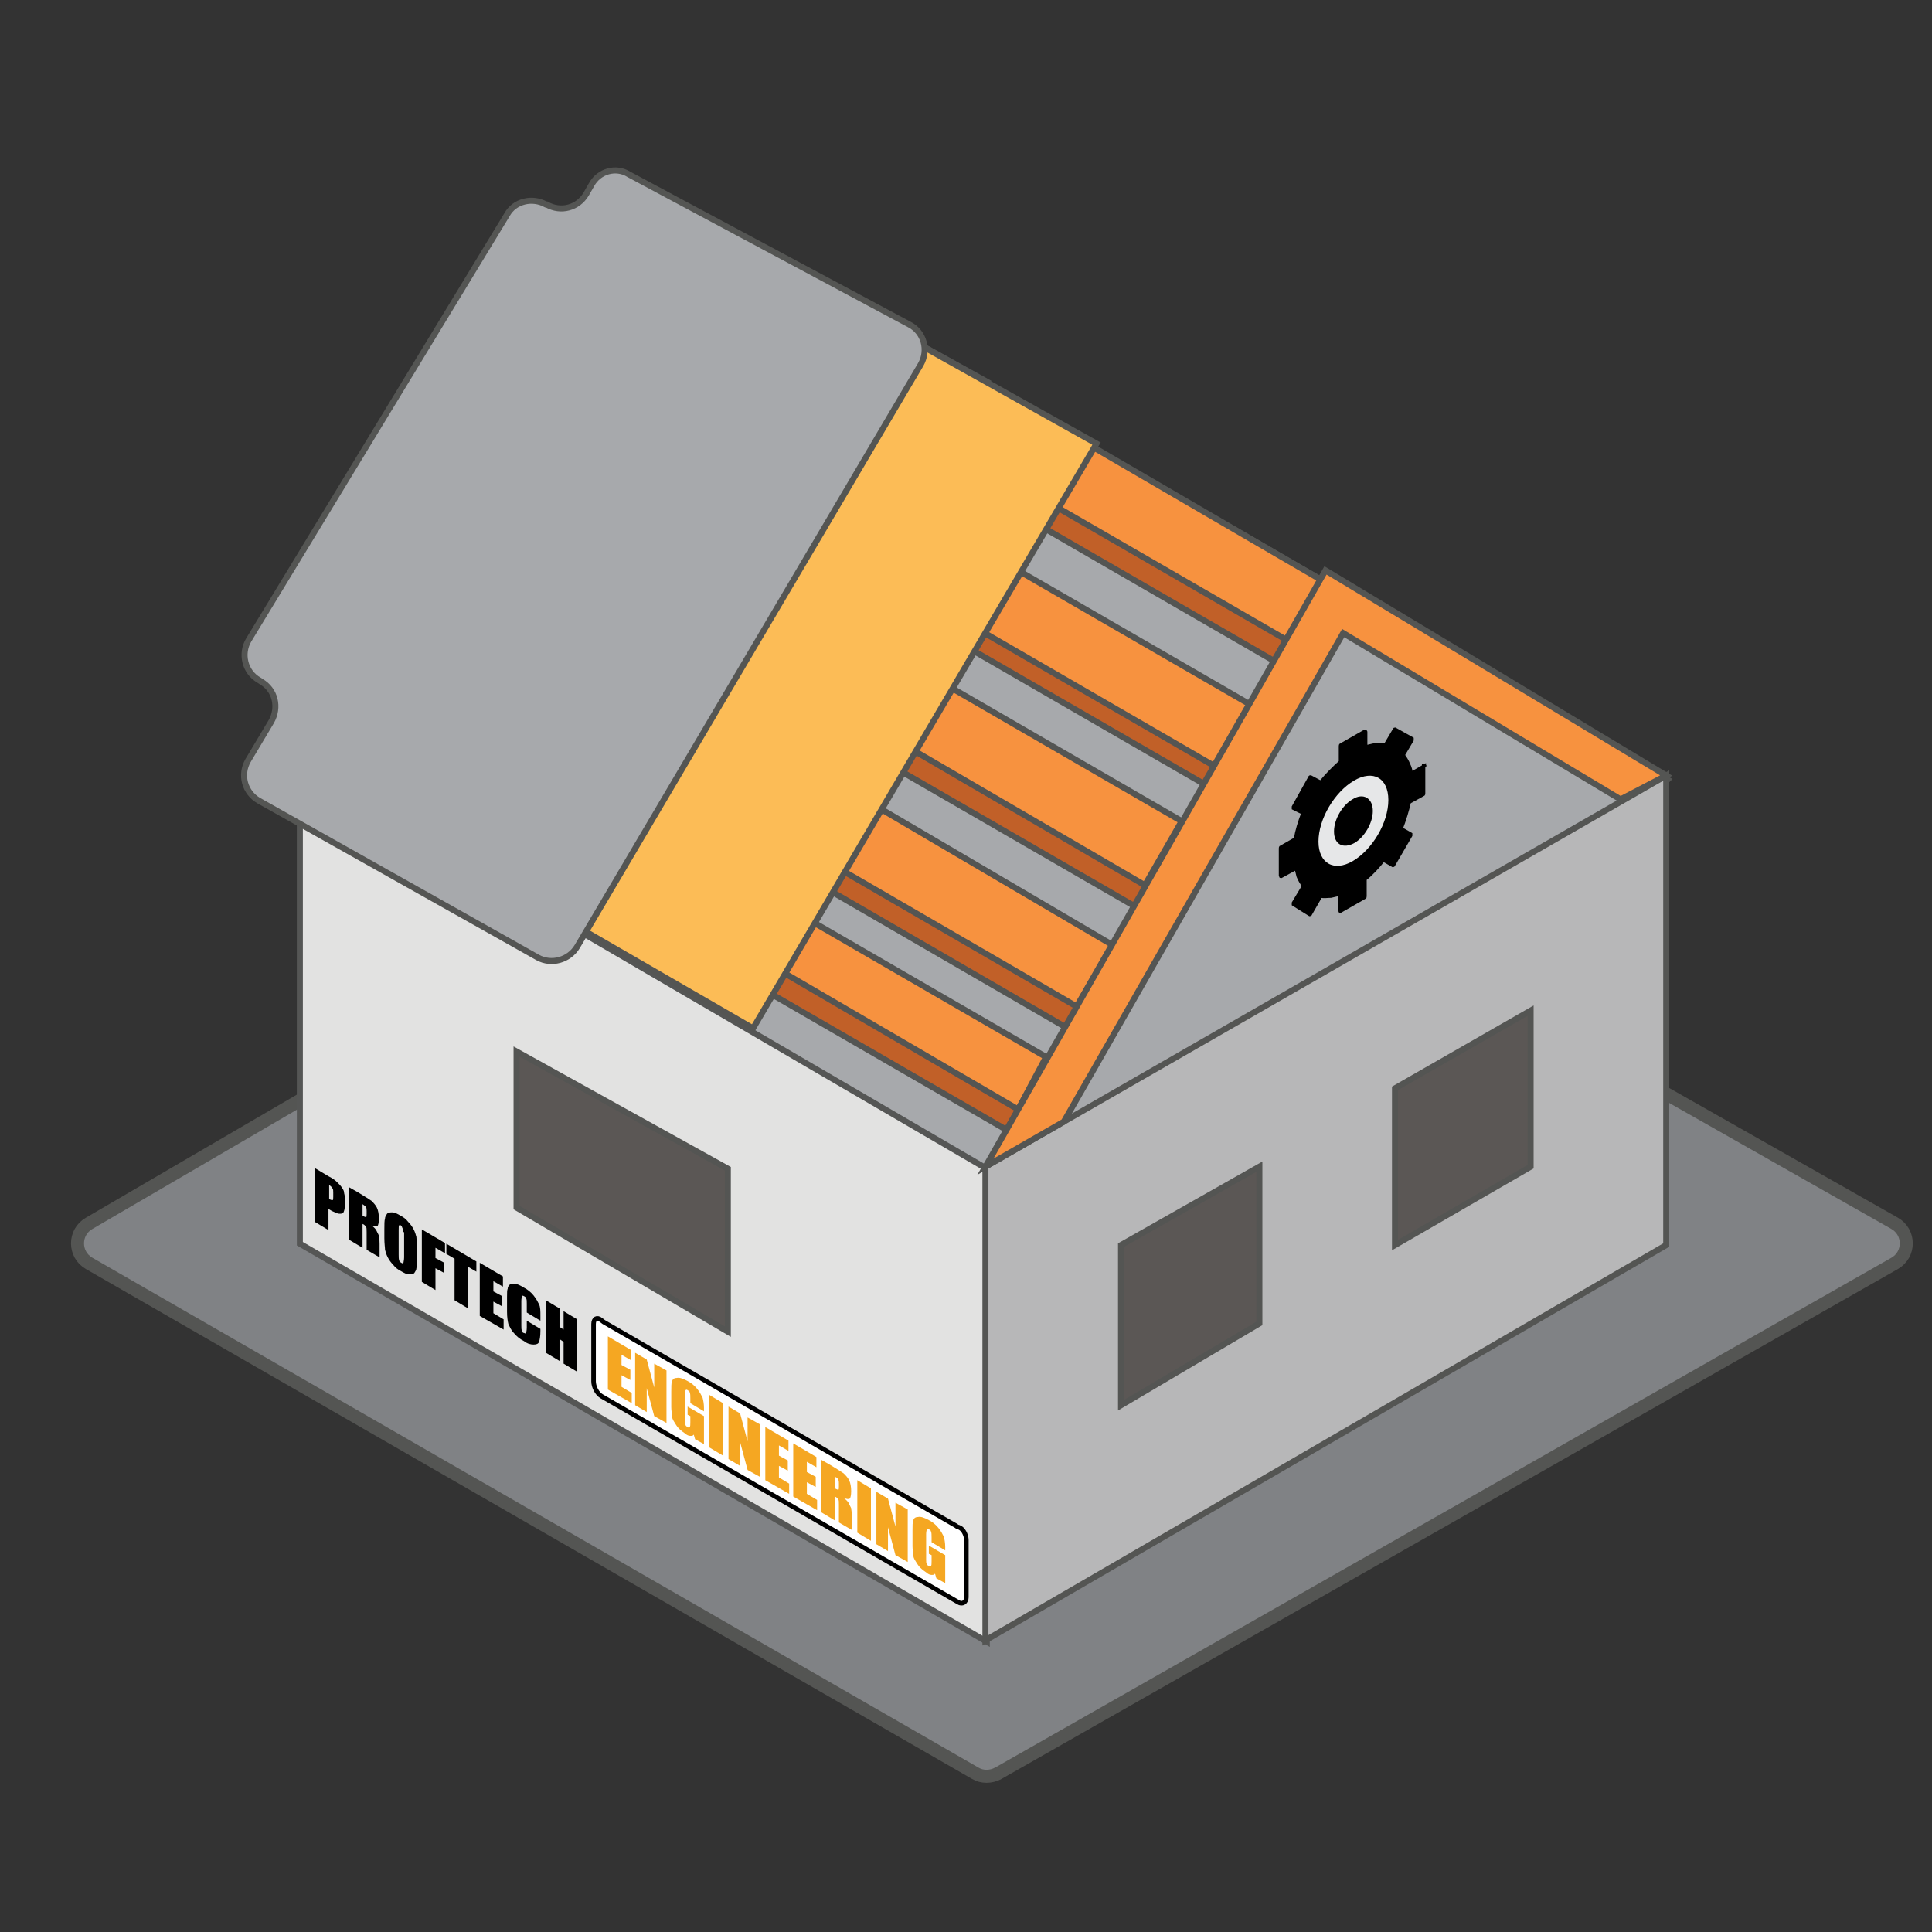 <svg xmlns="http://www.w3.org/2000/svg" viewBox="0 0 283.5 283.5" id="roofWorks"><rect x="0" y="0" width="283.5" height="283.5" fill="#333333" stroke="none"/><path fill="#808285" stroke="#545553" stroke-width="1.911" stroke-miterlimit="10" d="M146.5 260.2L278 185.4c2.3-1.3 2.3-4.6 0-5.9l-132.6-75.2c-1.1-.6-2.3-.6-3.4 0L13.1 179.5c-2.3 1.3-2.3 4.6 0 5.9l130 74.8c1 .6 2.3.6 3.4 0z"/><path fill="#A7A9AC" stroke="#545553" stroke-width=".884" stroke-miterlimit="10" d="M44.4 114.7L145.2 57l99.5 57.4-74.3 73-98.1-19z"/><path fill="#E2E2E1" stroke="#555655" stroke-width=".884" stroke-miterlimit="10" d="M44 182.5l100.8 58.4v-69.4L44 112.7z"/><path fill="#B7B7B8" stroke="#545553" stroke-width=".884" stroke-miterlimit="10" d="M244.5 182.7l-99.9 58v-69.5l99.9-57.4z"/><path fill="#5B5755" stroke="#545553" stroke-width=".884" stroke-miterlimit="10" d="M75.8 154.3v22.9l31 18.2v-23.9zM164.5 182.7v23.5l20.3-12v-23zM204.7 159.7v23l19.9-11.5v-22.9z"/><path fill="#C16028" stroke="#545553" stroke-width=".884" stroke-miterlimit="10" d="M144.6 55.9L94.2 28 44 113.8z"/><path fill="#C16028" stroke="#545553" stroke-width=".884" stroke-miterlimit="10" d="M47.5 107.9l100.2 57.9 5.2-8.8-100-58.2z"/><path fill="#F7923F" stroke="#545553" stroke-width=".884" stroke-miterlimit="10" d="M48.6 104l100.8 58.8 4.1-7.7L53.1 97z"/><path fill="#C16028" stroke="#545553" stroke-width=".884" stroke-miterlimit="10" d="M56.4 92.8l100.1 58 5.2-8.8-100-58.2z"/><path fill="#F7923F" stroke="#545553" stroke-width=".884" stroke-miterlimit="10" d="M57.7 89.5L158 147.7l5.3-9-99.6-58.5z"/><path fill="#C16028" stroke="#545553" stroke-width=".884" stroke-miterlimit="10" d="M66.5 75.2l100.2 57.9 5.2-8.8-100-58.2z"/><path fill="#F7923F" stroke="#545553" stroke-width=".884" stroke-miterlimit="10" d="M67.8 71.5L168 129.9l5.4-9.4-100.2-58z"/><path fill="#C16028" stroke="#545553" stroke-width=".884" stroke-miterlimit="10" d="M77.1 57.5l100.2 57.9 5.2-8.8-100-58.2z"/><path fill="#F7923F" stroke="#545553" stroke-width=".884" stroke-miterlimit="10" d="M78.5 54.7l100.2 58 5.3-9L83.8 45.8z"/><path fill="#C16028" stroke="#545553" stroke-width=".884" stroke-miterlimit="10" d="M87.3 39.4l100.2 57.9 5.1-8.8-99.9-58.2z"/><path fill="#F7923F" stroke="#545553" stroke-width=".884" stroke-miterlimit="10" d="M89.1 36.3l100.2 57.9 5.1-8.8-100-58.2z"/><path fill="#F7923F" stroke="#545553" stroke-width=".884" stroke-miterlimit="10" d="M244.5 113.8l-50-30.1-49.9 87.5 11.5-6.6 41-71.7 40.7 24.4z"/><path fill="#FCBC56" stroke="#545553" stroke-width=".884" stroke-miterlimit="10" d="M94.6 28l66.3 37.1-50.4 85.8-66.1-38.2z"/><path fill="#A7A9AC" stroke="#545553" stroke-width=".884" stroke-miterlimit="10" d="M86.8 27.1l-.8 1.4c-1.2 2-3.7 2.7-5.8 1.5h-.1c-2-1.1-4.6-.5-5.7 1.5L36.5 93.9c-1.2 2-.6 4.7 1.5 5.9l.3.2c2.1 1.2 2.7 3.8 1.5 5.9l-3.4 5.7c-1.2 2.1-.5 4.7 1.6 5.9l40.9 23c2 1.1 4.6.4 5.8-1.6l50.4-85.4c1.2-2.1.5-4.8-1.7-5.9l-41.1-22c-1.9-1.2-4.4-.5-5.5 1.5z"/><path d="M46.2 171.4l2 1.2c.6.3 1 .6 1.3.9.3.3.5.5.7.8s.3.5.3.8c.1.3.1.6.1 1.1v.7c0 .5-.1.8-.2 1-.1.2-.3.2-.6.2s-.6-.2-1.1-.4l-.5-.3v3.1l-2-1.2v-7.9zm2.1 2.5v2c.1 0 .1.1.1.1.2.1.3.1.4.1.1 0 .1-.2.1-.5v-.6c0-.3 0-.5-.1-.6-.1-.2-.3-.4-.5-.5zM51.2 174.2l1.4.8c1 .6 1.6 1 1.9 1.2.3.3.6.6.8 1s.3 1 .3 1.6c0 .6-.1 1-.2 1.1-.2.1-.4.1-.9-.1.4.3.7.6.8.9l.3.6c0 .2.1.5.1 1.2v2l-1.9-1.1v-2.6c0-.4 0-.7-.1-.8-.1-.1-.2-.3-.5-.4v3.5l-2-1.2v-7.7zm2 2.5v1.7c.2.1.4.2.5.2.1 0 .1-.2.1-.5v-.4c0-.2 0-.4-.1-.6-.1-.1-.2-.2-.5-.4zM61.2 184.5c0 .8 0 1.3-.1 1.6 0 .3-.2.5-.3.7-.2.2-.5.2-.8.2-.3 0-.7-.2-1.2-.5-.4-.2-.8-.5-1.1-.9-.3-.3-.6-.7-.8-1.1-.2-.4-.3-.7-.4-1.1 0-.3-.1-.9-.1-1.7v-1.3c0-.8 0-1.3.1-1.6 0-.3.2-.5.3-.7.2-.2.5-.2.8-.2.3 0 .7.2 1.2.5.4.2.8.5 1.1.9.3.3.6.7.8 1.1.2.4.3.7.4 1.1 0 .3.1.9.1 1.7v1.3zm-2.1-3.7c0-.4 0-.6-.1-.7 0-.1-.1-.2-.2-.3-.1-.1-.2-.1-.2 0-.1 0-.1.3-.1.7v3.6c0 .4 0 .7.1.9 0 .1.1.2.3.3.1.1.2.1.3 0 0-.1.1-.4.1-.8v-3.7zM61.9 180.4l3.4 2v1.5l-1.4-.8v1.5l1.3.7v1.5l-1.3-.7v3.2l-2-1.2v-7.7zM69.9 185.1v1.5l-1.2-.7v6.1l-2-1.2v-6.1l-1.2-.7v-1.5l4.4 2.6zM70.4 185.3l3.4 2v1.5l-1.4-.8v1.5l1.3.7v1.5l-1.3-.7v1.7l1.5.9v1.5l-3.5-2v-7.8zM79.3 193.8l-2-1.2v-1.3c0-.4 0-.6-.1-.8 0-.1-.1-.2-.3-.3-.2-.1-.3-.1-.3 0s-.1.3-.1.7v3.6c0 .4 0 .6.1.8 0 .1.1.3.3.3.2.1.3.1.3 0s.1-.3.1-.8v-1l2 1.2v.3c0 .8-.1 1.3-.2 1.6-.1.3-.4.4-.8.4s-.9-.1-1.4-.5c-.6-.3-1.1-.7-1.5-1.2-.4-.4-.6-.9-.8-1.3-.1-.4-.2-1-.2-1.8v-2.2c0-.6 0-1 .1-1.2 0-.3.2-.5.3-.6.2-.1.5-.2.8-.1.3 0 .7.2 1.2.5.6.3 1.1.7 1.5 1.2s.6.9.8 1.3.2 1 .2 1.7v.7zM84.7 193.6v7.7l-2-1.2v-3.2l-.6-.4v3.2l-2-1.2v-7.7l2 1.2v2.7l.6.4v-2.7l2 1.2z"/><g><path fill="#FFF" stroke="#000" stroke-width=".671" stroke-miterlimit="10" d="M140.6 235.1l-52.3-30.2c-.7-.4-1.2-1.4-1.2-2.2v-8.4c0-.8.5-1.1 1.1-.6.1.1.3.2.4.3l51.7 29.9c.1.1.3.2.4.2.6.2 1.1 1.1 1.1 1.9v8.4c0 .7-.6 1.1-1.2.7z"/><g fill="#F5A722"><path d="M89.2 196.1l3.4 2v1.5l-1.4-.8v1.5l1.3.7v1.5l-1.3-.7v1.7l1.5.9v1.5l-3.5-2v-7.8zM97.8 201.1v7.7l-1.8-1-1.1-4.1v3.5l-1.7-1v-7.7l1.7 1 1.1 4.1v-3.5l1.8 1zM103.3 207.1l-2-1.2v-.7c0-.4 0-.7-.1-.9 0-.1-.1-.2-.3-.3-.1-.1-.2-.1-.3 0 0 .1-.1.3-.1.7v3.7c0 .3 0 .6.1.7 0 .1.1.2.3.3.1.1.2.1.3 0 .1-.1.1-.3.1-.7v-.9l-.4-.2v-1.2l2.4 1.4v4.1l-1.3-.7-.2-.7c-.1.2-.3.2-.5.2s-.5-.1-.7-.3c-.3-.2-.7-.5-1-.8-.3-.3-.5-.7-.7-1-.2-.3-.3-.6-.3-.9 0-.3-.1-.7-.1-1.2v-2.3c0-.7 0-1.2.1-1.5.1-.3.3-.5.7-.5.4-.1.9.1 1.5.4.6.3 1.1.7 1.5 1.2.4.5.6.9.8 1.3.1.4.2.9.2 1.5v.5zM106.1 205.9v7.7l-2-1.2v-7.7l2 1.2zM111.5 209v7.7l-1.8-1-1.1-4.1v3.5l-1.7-1v-7.7l1.7 1 1.1 4.1V208l1.8 1zM112.3 209.4l3.4 2v1.5l-1.4-.8v1.5l1.3.7v1.5l-1.3-.7v1.7l1.5.9v1.5l-3.5-2v-7.8zM116.4 211.8l3.4 2v1.5l-1.4-.8v1.5l1.3.7v1.5l-1.3-.7v1.7l1.5.9v1.5l-3.5-2v-7.8zM120.5 214.2l1.4.8c1 .6 1.6 1 1.9 1.2.3.3.6.6.8 1 .2.4.3 1 .3 1.6 0 .6-.1 1-.2 1.1-.2.1-.4.1-.9-.1.4.3.7.6.8.9l.3.6c0 .2.1.5.1 1.2v2l-1.9-1.1v-2.6c0-.4 0-.7-.1-.8-.1-.1-.2-.3-.5-.4v3.5l-2-1.2v-7.7zm2 2.5v1.7c.2.1.4.2.5.2.1 0 .1-.2.1-.5v-.4c0-.2 0-.4-.1-.6-.1-.2-.2-.3-.5-.4zM127.8 218.4v7.7l-2-1.2v-7.7l2 1.2zM133.2 221.5v7.7l-1.8-1-1.1-4.1v3.5l-1.7-1v-7.7l1.7 1 1.1 4.1v-3.5l1.8 1zM138.7 227.5l-2-1.2v-.7c0-.4 0-.7-.1-.9 0-.1-.1-.2-.3-.3-.1-.1-.2-.1-.3 0 0 .1-.1.3-.1.7v3.7c0 .3 0 .6.1.7 0 .1.1.2.3.3.1.1.2.1.3 0 .1-.1.1-.3.1-.7v-.9l-.4-.2v-1.2l2.4 1.4v4.1l-1.3-.7-.2-.7c-.1.2-.3.2-.5.2s-.5-.1-.7-.3c-.3-.2-.7-.5-1-.8-.3-.3-.5-.7-.7-1-.2-.3-.3-.6-.3-.9 0-.3-.1-.7-.1-1.2v-2.3c0-.7 0-1.2.1-1.5.1-.3.3-.5.7-.5.4-.1.9.1 1.5.4.6.3 1.1.7 1.5 1.2.4.5.6.9.8 1.3.1.4.2.9.2 1.5v.5z"/></g></g><g stroke="#000" stroke-miterlimit="10"><path stroke-width=".496" d="M209 112.4l-1.9 1.1c-.1-.5-.2-.9-.4-1.3-.2-.5-.5-1-.8-1.4l1.3-2.2v-.2l-2.5-1.4s-.1 0-.1.1l-1.3 2.2c-.5-.1-1-.1-1.6 0-.4.1-.9.2-1.3.3v-2.2c0-.1 0-.1-.1-.1l-3.5 2c-.1 0-.1.1-.1.2v2.3c-1 .9-2 1.9-2.9 3l-1.5-.8s-.1 0-.1.1l-2.4 4.3v.2l1.4.7c-.5 1.3-.9 2.6-1.1 3.8l-2.1 1.2c-.1 0-.1.1-.1.2v4c0 .1 0 .1.1.1l2.2-1.2.3 1.2c.2.5.5 1 .8 1.4l-1.5 2.5v.2l2.4 1.5s.1 0 .1-.1l1.5-2.6c.5.1 1 0 1.5 0 .4-.1.9-.2 1.3-.3v2.4c0 .1 0 .1.1.1l3.5-2c.1 0 .1-.1.1-.2V129c1-.8 1.9-1.8 2.7-2.8l1.4.8s.1 0 .1-.1l2.5-4.3v-.2l-1.4-.8c.5-1.3.9-2.6 1.2-3.9l2-1.1c.1 0 .1-.1.1-.2v-4c.2 0 .2-.1.1 0z"/><path fill="#E6E7E8" stroke-width=".345" d="M203.9 117.4c0 3.4-2.4 7.4-5.3 9.1-2.9 1.7-5.3.3-5.3-3 0-3.4 2.4-7.4 5.3-9.1s5.3-.4 5.3 3z"/><path stroke-width=".496" d="M201.2 119c0 1.7-1.2 3.7-2.6 4.5-1.5.8-2.6.2-2.6-1.5s1.2-3.7 2.6-4.5c1.4-.9 2.6-.2 2.6 1.5z"/></g></svg>